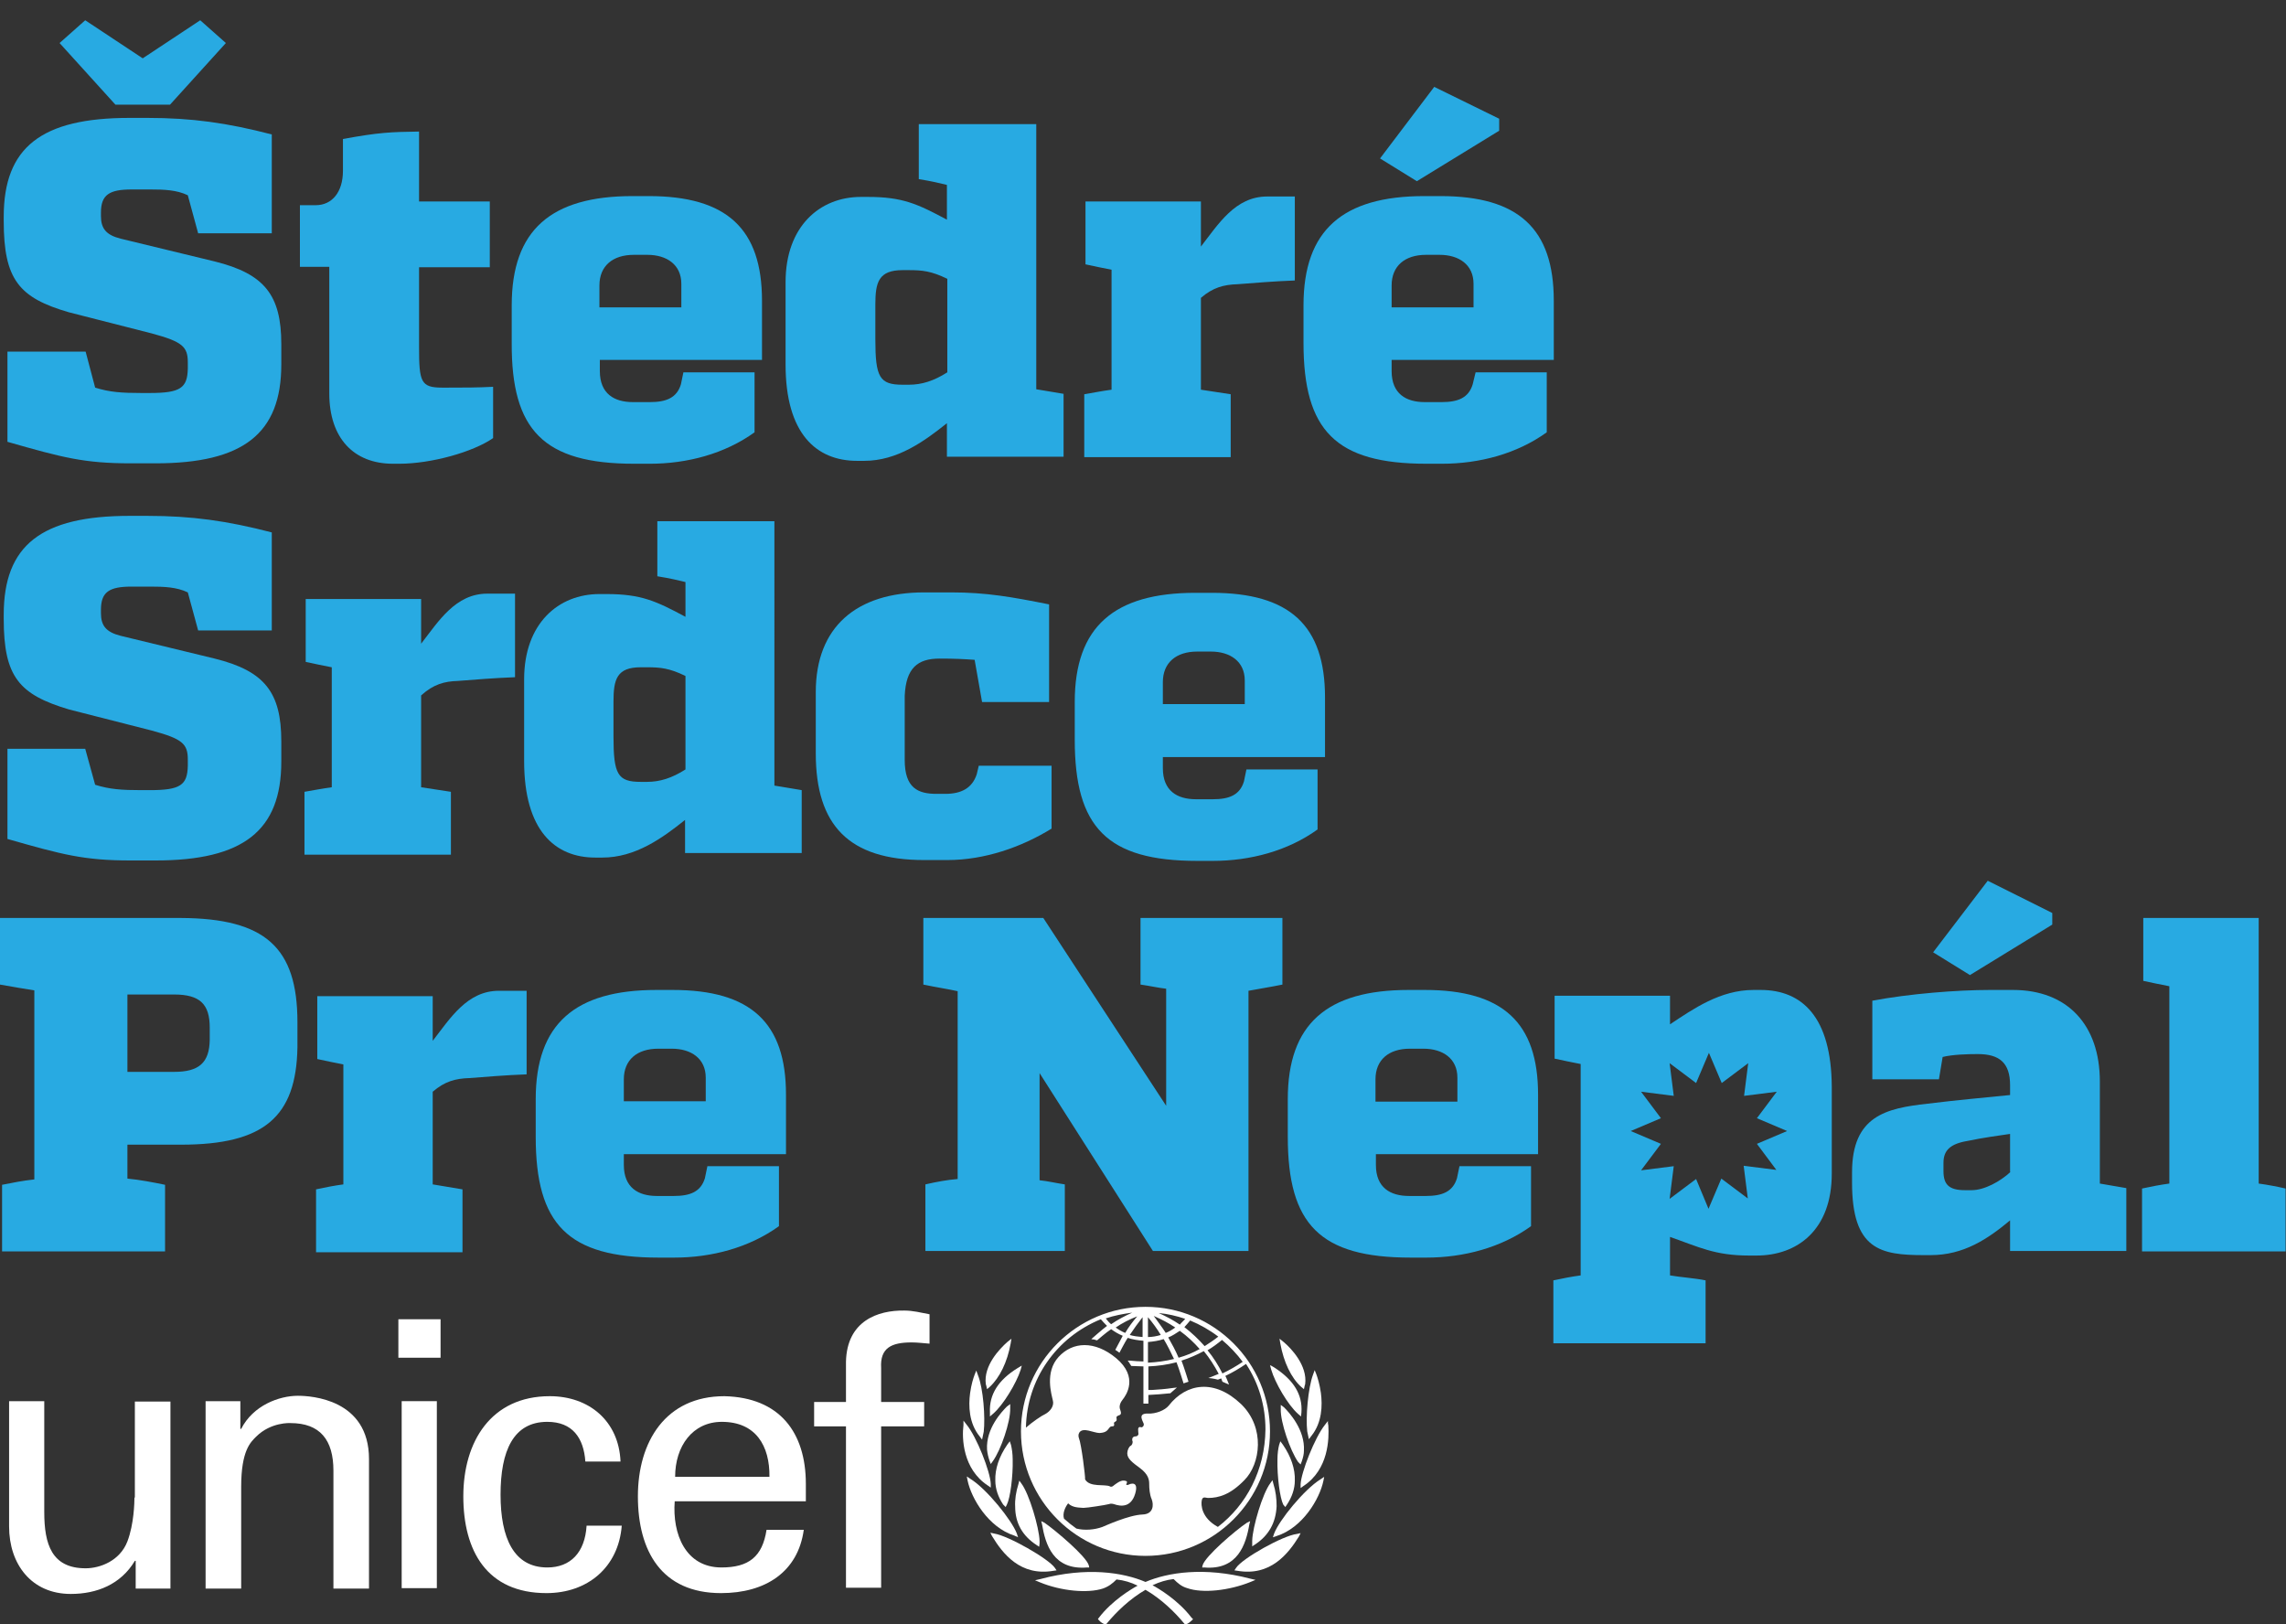 <?xml version="1.0" encoding="utf-8"?>
<!-- Generator: Adobe Illustrator 17.1.0, SVG Export Plug-In . SVG Version: 6.00 Build 0)  -->
<!DOCTYPE svg PUBLIC "-//W3C//DTD SVG 1.1//EN" "http://www.w3.org/Graphics/SVG/1.1/DTD/svg11.dtd">
<svg version="1.1" id="Layer_1" xmlns="http://www.w3.org/2000/svg" xmlns:xlink="http://www.w3.org/1999/xlink" x="0px" y="0px"
	 viewBox="0 0 552.6 392.6" enable-background="new 0 0 552.6 392.6" xml:space="preserve">
<rect x="0" y="0" width="552.6" height="392.6" fill="#333333" stroke="none"/>
<rect x="-145.2" y="-98" display="none" width="841.9" height="595.3"/>
<g>
	<path fill="#FFFFFF" d="M247,330.1l-0.5,0.3l-0.5,0.3c-4.7,2.9-6.9,6.4-6.7,10.7l0,1l0.7-0.6c2.5-2.1,5.7-7.5,6.7-10.6L247,330.1z"
		/>
	<path fill="#FFFFFF" d="M243.1,364.3l0.3-0.6c0.8-1.6,1.5-6.8,1.4-10.9c0-1.4-0.2-2.6-0.4-3.5l-0.3-0.9l-0.3,0.4l-0.3,0.4
		c-2,2.9-3,5.9-2.9,8.7c0,2,0.7,4,1.9,5.8L243.1,364.3z"/>
	<path fill="#FFFFFF" d="M250.6,373.5l0.6,0.4l0.1-0.8c0,0,0-0.6,0-0.6c-0.1-3.2-2.5-11.4-4.4-13.9l-0.5-0.7l-0.1,0.4l-0.1,0.4
		c-0.6,1.9-0.9,3.8-0.8,5.5C245.4,368.2,247.2,371.3,250.6,373.5z"/>
	<path fill="#FFFFFF" d="M239.2,353.1l0.3,0.8l0.5-0.7c1.9-2.6,4.3-9.5,4.2-12.8l0-1l-0.4,0.3l-0.4,0.3c-1.2,1.2-5.1,5.3-4.8,10.4
		C238.7,351.4,238.9,352.2,239.2,353.1z"/>
	<path fill="#FFFFFF" d="M310.7,364.3l0.4-0.6c1.2-1.8,1.9-3.8,1.9-5.8c0.1-2.8-0.9-5.8-2.9-8.7l-0.3-0.4l-0.3-0.4l-0.3,0.9
		c-0.2,0.8-0.4,2-0.4,3.5c-0.1,4.1,0.6,9.3,1.4,10.9L310.7,364.3z"/>
	<path fill="#FFFFFF" d="M314.4,354l0.3-0.8c0.3-0.9,0.5-1.7,0.5-2.5c0.3-5.1-3.6-9.3-4.8-10.5l-0.4-0.3l-0.4-0.3l0,1
		c-0.1,3.2,2.3,10.1,4.2,12.8L314.4,354z"/>
	<path fill="#FFFFFF" d="M313.8,341.8l0.7,0.6l0.1-1c0.3-4.3-1.9-7.8-6.5-10.8l-0.5-0.3L307,330l0.3,1.1
		C308.2,334.2,311.3,339.6,313.8,341.8z"/>
	<path fill="#FFFFFF" d="M302.7,373.8l0.6-0.4c3.4-2.2,5.1-5.3,5.3-9.3c0-1.8-0.2-3.6-0.8-5.5l-0.1-0.4l-0.1-0.4l-0.5,0.7
		c-1.9,2.5-4.3,10.6-4.4,13.9c0,0,0,0.6,0,0.6L302.7,373.8z"/>
	<path fill="#FFFFFF" d="M252.5,368.1l-0.8-0.4l0.1,0.4l0.1,0.4c0.8,4.8,2.7,11.1,10.9,10.4l0.5,0l-0.1-0.5
		C262.6,376.2,255.1,369.9,252.5,368.1z"/>
	<path fill="#FFFFFF" d="M276.9,315.9c-16.6,0-30.1,13.5-30.1,30.1c0,16.6,13.5,30.1,30.1,30.1c16.6,0,30.1-13.5,30.1-30.1
		C307,329.4,293.5,315.9,276.9,315.9z M300.4,329.2c-1.5,1-3.2,2-4.9,2.8c-1-2-2.2-3.9-3.6-5.6c1.2-0.7,2.4-1.6,3.5-2.5
		C297.3,325.5,299,327.3,300.4,329.2z M287.7,319.2c2.4,1,4.7,2.3,6.8,3.9c-1,0.8-2.2,1.6-3.3,2.3c-1.5-1.7-3.1-3.2-4.9-4.6
		C286.7,320.4,287.2,319.8,287.7,319.2z M290,326.1c-1.6,0.9-3.3,1.6-5.1,2.1c-0.7-1.7-1.6-3.3-2.5-4.9c1-0.4,1.9-1,2.8-1.6
		C287,323,288.6,324.5,290,326.1z M286.5,318.8c-0.4,0.5-0.9,0.9-1.3,1.4c-1.6-1.1-3.3-2-5.1-2.8
		C282.3,317.6,284.4,318.1,286.5,318.8z M284.1,320.9c-0.7,0.5-1.5,1-2.3,1.3c-0.9-1.4-1.9-2.7-2.9-4.1
		C280.7,318.9,282.5,319.8,284.1,320.9z M277.5,318.4c1.1,1.3,2.2,2.8,3.1,4.3c-1,0.3-2.1,0.5-3.1,0.5V318.4z M277.5,324.4
		c1.3-0.1,2.6-0.3,3.8-0.7c0.9,1.5,1.7,3.1,2.5,4.8c-2,0.5-4.2,0.8-6.3,0.9V324.4z M276.2,318.4v4.8c-1.1-0.1-2.1-0.2-3.1-0.5
		C274.1,321.2,275.1,319.8,276.2,318.4z M272,322.2c-0.8-0.3-1.6-0.8-2.3-1.3c1.6-1.1,3.4-2,5.2-2.7
		C273.8,319.5,272.8,320.8,272,322.2z M273.7,317.3c-1.8,0.8-3.5,1.7-5.1,2.8c-0.5-0.4-0.9-0.9-1.3-1.4
		C269.3,318,271.5,317.6,273.7,317.3z M294.4,369.1c-4-2.2-4.1-5.3-3.9-6.4c0.2-1.1,1-0.6,1.5-0.6c2.6,0,5.4-0.8,8.8-4.3
		c3.9-3.9,5.1-12.7-0.8-18.4c-6.4-6.1-13.2-5.1-17.5,0.4c-0.9,1.1-3.1,2-5,1.9c-2.8-0.1-1,2.1-1,2.6c0,0.5-0.4,0.8-0.7,0.7
		c-1-0.3-0.6,1.1-0.6,1.6c0,0.4-0.4,0.6-0.6,0.6c-1.2,0-0.9,1.1-0.8,1.3c0,0.3-0.1,0.8-0.5,1c-0.4,0.2-0.8,1.1-0.8,1.8
		c0,1.3,1.2,2.2,3.1,3.6c2,1.5,2.2,2.8,2.2,3.8c0,1,0.1,2.6,0.6,3.7c0.5,1.3,0.5,3.6-2.2,3.7c-3.3,0.1-9.2,2.8-9.7,3
		c-1.9,0.7-4.3,0.9-6.3,0.4c-1-0.7-2-1.5-3-2.4c-0.4-1.3,0.3-2.8,1-3.7c1.1,1.1,2.7,1,3.7,1.1c0.9,0,5.4-0.7,6.1-0.9
		c0.6-0.2,0.9-0.1,1.3,0c1.7,0.6,4.1,0.8,5.1-2.5c1-3.3-1.3-2.4-1.6-2.2c-0.3,0.1-0.7,0.1-0.5-0.2c0.4-0.8-0.2-0.7-0.6-0.8
		c-0.9-0.1-2.1,0.9-2.5,1.2c-0.4,0.4-0.8,0.3-0.9,0.2c-1.2-0.6-4.9,0.3-6-1.7c0.1-0.5-0.9-8.6-1.5-10c-0.1-0.3-0.2-0.8,0.1-1.3
		c0.9-1.4,3.5,0.1,4.9,0.1c1.7-0.1,1.9-0.7,2.4-1.3c0.4-0.5,0.8-0.2,1-0.4c0.3-0.2,0-0.6,0.1-0.8c0.1-0.2,0.2-0.1,0.5-0.4
		c0.3-0.2,0-0.8,0.1-1c0.4-0.6,1.5-0.1,0.9-1.7c-0.4-0.9,0.1-1.9,0.6-2.5c0.8-1,3.9-5.4-1.6-10c-5.2-4.3-10.5-4-13.9-0.3
		c-3.4,3.7-1.7,9.1-1.4,10.5c0.4,1.4-0.7,2.7-1.8,3.3c-0.9,0.4-3.1,1.9-4.7,3.3c0.2-11.6,7.3-21.8,18.1-26.2c0.5,0.6,1,1.1,1.5,1.6
		c-1.2,0.9-3.8,3.2-3.8,3.2s0.4,0.1,0.7,0.1c0.2,0.1,0.7,0.2,0.7,0.2s2.3-2,3.4-2.7c0.8,0.6,1.8,1.2,2.8,1.6
		c-0.5,0.9-1.8,3.4-1.8,3.4s0.3,0.2,0.6,0.4c0.3,0.2,0.4,0.3,0.4,0.3s1.4-2.7,2-3.6c1.2,0.4,2.5,0.6,3.8,0.7v5
		c-0.7,0-2.5-0.1-3.3-0.2l-0.5,0l0.3,0.4c0.2,0.3,0.4,0.6,0.5,0.8l0.1,0.1l0.1,0c0.5,0,2.2,0.1,2.8,0.1v9h1.2v-2.1
		c1.8-0.1,3.4-0.2,5.2-0.4l0.1,0l1.6-1.4l-0.9,0.1c-2,0.3-3.7,0.4-5.2,0.5c0,0-0.5,0-0.8,0v-5.7c2.3-0.1,4.5-0.4,6.8-1
		c0.6,1.5,1.7,5.1,1.7,5.1l1.2-0.4c0,0-1.1-3.6-1.7-5.1c1.9-0.6,3.7-1.4,5.4-2.3c1.4,1.7,2.6,3.6,3.6,5.5c-0.9,0.4-2.5,1-2.5,1
		c1.3,0.1,2.3,0.4,2.3,0.4s0.5-0.2,0.8-0.3c0.1,0.3,0.3,0.8,0.3,0.8l1.6,0.7l-0.2-0.5c0,0-0.5-1.3-0.7-1.6c1.7-0.8,3.4-1.8,5-2.9
		c3.1,4.7,4.7,10.2,4.7,15.8C305.8,355.4,301.3,363.8,294.4,369.1z"/>
	<path fill="#28AAE2" d="M297.5,95.3l-7.2-1.1V72c2.9-2.5,5.5-3.2,8.9-3.3c3.9-0.3,8.6-0.7,13.8-0.9V47.5h-6.7
		c-7.7,0-11.8,6.7-16,12.1V48.7h-27.9v15.2c2.2,0.5,4.3,0.9,6.3,1.3v29c-2.2,0.3-4.3,0.7-6.6,1.1v15.2h35.4V95.3z"/>
	<path fill="#28AAE2" d="M289.4,208.1h3.8c9,0,18.1-2.4,25.3-7.6V186h-17.2l-0.6,2.9c-1,3.3-3.6,4.3-7.5,4.3h-4.1c-4.5,0-8-2-8-7.5
		V183h39.2v-14.4c0-17.4-8.5-25.3-27.4-25.3H289c-19.7,0-29.2,8.2-29.2,26.4v9.1C259.8,200,267.6,208.1,289.4,208.1z M281.1,164.9
		c0-4.7,3.2-7.4,8.3-7.4h3.3c4.7,0,8.2,2.4,8.2,7v5.7h-19.8V164.9z"/>
	<polygon fill="#28AAE2" points="362.4,31.6 362.4,28.7 346.7,21 333.6,38.3 342.5,43.8 	"/>
	<polygon fill="#28AAE2" points="496.1,223.5 496.1,220.7 480.5,212.9 467.3,230.2 476.2,235.7 	"/>
	<path fill="#FFFFFF" d="M290.7,378.4l-0.1,0.5l0.5,0c8.1,0.7,10.1-5.6,10.9-10.4l0.1-0.4l0.1-0.4l-0.8,0.4
		C298.7,369.9,291.3,376.2,290.7,378.4z"/>
	<path fill="#FFFFFF" d="M235.8,331.8l-0.2,0.5c-0.3,0.8-0.8,2.3-1.1,4.5c-0.4,3-0.3,7.2,2.3,10.4c0,0,0.3,0.4,0.3,0.4l0.3,0.4
		l0.4-1.9c0.4-3.4-0.1-10.5-1.4-13.7l-0.4-1.1L235.8,331.8z"/>
	<path fill="#28AAE2" d="M227.1,159.2c3.6,0,5.7,0.1,8.5,0.3l1.8,10.2h16.2v-23.6c-9-1.8-15.2-2.9-23.6-2.9h-6.6
		c-16.3,0-26.2,8.3-26.2,24.1v14.8c0,17.4,8,25.8,26.2,25.8h5.6c9,0,17.9-3.1,25.2-7.6v-15.2h-17.6l-0.5,2.1
		c-1.1,3.3-3.7,4.7-7.6,4.7h-2.1c-4.5,0-7.7-1.4-7.7-8.2v-15.5C219,161.5,221.8,159.2,227.1,159.2z"/>
	<path fill="#28AAE2" d="M257.4,286.3c-2.1-0.3-4.1-0.8-6.1-1v-25.9l27.4,43h23.1v-62.9c2.6-0.5,5.3-0.9,8.2-1.5v-16.1h-34.3V238
		c2.2,0.3,4.3,0.8,6.2,1v28.3l-29.7-45.4h-29V238c3.3,0.7,6.1,1.1,8.3,1.6v45.4c-2.5,0.2-5.2,0.7-7.8,1.3v16.1h33.7V286.3z"/>
	<path fill="#FFFFFF" d="M315.4,334.9c0,0,0.1-0.3,0.1-0.3c0.6-4.5-3.4-8.7-5.2-10.2l-0.5-0.4l-0.5-0.4l0.2,1.2
		c0.8,4.4,2.6,8.3,5.1,10.5l0.6,0.5L315.4,334.9z"/>
	<path fill="#FFFFFF" d="M238.4,334.9l0.2,0.9l0.6-0.5c2.5-2.3,4.3-6.1,5.1-10.5l0.2-1.2l-0.5,0.4l-0.5,0.4
		c-1.8,1.6-5.8,5.7-5.2,10.2C238.3,334.6,238.4,334.9,238.4,334.9z"/>
	<path fill="#FFFFFF" d="M246.1,371.6l-0.3-0.9c-1.2-3.2-7.3-10.8-11.2-13.2l-0.9-0.6l0.1,0.5l0.1,0.5c0.9,4.3,5,11.3,11.3,13.3
		L246.1,371.6z"/>
	<path fill="#FFFFFF" d="M254.7,379.7l0.7-0.1L255,379c-1.5-2.2-11.3-7.8-14.7-8.3l-0.9-0.2l0.2,0.4l0.2,0.4
		C242.4,375.6,246.7,381.1,254.7,379.7z"/>
	<path fill="#FFFFFF" d="M276.9,382.4c-5.4-2.3-14.2-3.7-25.4-0.7l-1.3,0.3l1.2,0.5c5.1,2.1,11.5,2.7,15.2,1.5
		c1.4-0.5,2.3-1.2,3.3-2.2c1.8,0.2,3.5,0.7,5.1,1.5c-1.5,0.8-6.2,3.6-9.4,7.8l-0.2,0.3l0.3,0.3c0.2,0.3,0.9,0.8,1.3,0.9l0.3,0.1
		l0.2-0.2c2.3-2.8,5.6-6,9.4-8.2c3.8,2.2,7.1,5.4,9.4,8.2l0.2,0.2l0.3-0.1c0.4-0.1,1-0.6,1.3-0.9l0.3-0.3L288,391
		c-3.2-4.2-7.9-7-9.4-7.8c1.7-0.8,3.4-1.3,5.1-1.5c1,1,1.9,1.8,3.3,2.2c3.7,1.3,10.1,0.6,15.3-1.5l1.2-0.5l-1.3-0.3
		C291.1,378.7,282.3,380.1,276.9,382.4z"/>
	<path fill="#FFFFFF" d="M298.8,379l-0.4,0.6l0.7,0.1c8,1.4,12.3-4.1,14.9-8.3l0.2-0.4l0.2-0.4l-0.9,0.2
		C310.1,371.2,300.3,376.7,298.8,379z"/>
	<path fill="#FFFFFF" d="M204.5,329.2v9.7h-7.7v5.9h7.7v39h8.5v-39h10.4v-5.9H213v-8.2c-0.3-4.9,2.5-6.2,7.4-6.2
		c1.4,0,2.9,0.2,4.3,0.3v-7.1c-2.1-0.4-4-0.9-6.1-0.9C212.2,316.7,204.7,319.3,204.5,329.2z"/>
	<path fill="#FFFFFF" d="M238.8,359.1l0.7,0.5l0-0.9c-0.1-2.9-3.4-11.4-5.9-14.4l-0.7-0.9l0,0.5l0,0.6
		C232.5,347.6,232.7,355.1,238.8,359.1z"/>
	<path fill="#FFFFFF" d="M175.1,337.5c-14.2,0-20.9,11-20.9,24.2c0,13.2,5.7,23.4,20.1,23.4c10.7,0,18.6-5.1,20-15.3h-9
		c-1,6.5-4.3,9.1-10.9,9.1c-8.7,0-11.9-8.1-11.3-16h31.7v-4.2C194.8,346.3,188.5,337.8,175.1,337.5z M163.2,357
		c0-7.4,4.2-13.3,11.3-13.3c8.2,0,11.6,5.8,11.5,13.3H163.2z"/>
	<path fill="#FFFFFF" d="M308,370.7l-0.3,0.9l0.9-0.3c6.3-2,10.4-9,11.3-13.3l0.1-0.5l0.1-0.5l-0.9,0.6
		C315.3,360,309.2,367.5,308,370.7z"/>
	<path fill="#28AAE2" d="M208.9,111.4c8,0,14.5-4.7,20-9.1v8.1h28.2V95.2l-6.6-1.1V30h-28.4v13.3c3.1,0.5,5.2,1,6.8,1.4v8.4
		c-7.1-3.8-10.7-5.5-19.1-5.5h-1.7c-9.9,0-18.2,7.1-18.2,20.6v19.9c0,16.7,7.4,23.3,17.3,23.3H208.9z M211.6,73.6
		c0-5.4,0.8-8.3,6.6-8.3h1.5c3.2,0,5.4,0.2,9.3,2.1V90c-3.3,2.1-6.2,3-9.3,3h-1.5c-5.6,0-6.6-1.8-6.6-11V73.6z"/>
	<path fill="#28AAE2" d="M507.6,261.4c0-13.6-7.8-22.1-21-22.1H481c-7.9,0-19.4,0.9-28.4,2.6v19h16.1l0.9-5.4
		c2.4-0.6,6.1-0.7,8.5-0.7c5.2,0,7.8,2.1,7.8,7.5v2.4c-7.8,0.8-11.8,1.1-20,2.1c-9.9,1.1-18.2,2.9-18.2,16.6v2.5
		c0,16.2,6.9,17.5,17.3,17.5h1.7c8,0,13.8-3.9,19.2-8.4v7.4H514v-15.2l-6.4-1.1V261.4z M486,283.3c-2.5,2.3-6.3,4.4-9.4,4.4H475
		c-3.8,0-5.2-1.3-5.2-4.6v-2c0-3,1.6-4.6,5.8-5.3c3.8-0.8,7.6-1.3,10.3-1.7V283.3z"/>
	<path fill="#28AAE2" d="M158.9,126v13.3c3.1,0.5,5.2,1,6.8,1.4v8.4c-7.1-3.8-10.7-5.5-19.1-5.5h-1.7c-9.9,0-18.2,7.1-18.2,20.6V184
		c0,16.7,7.4,23.3,17.2,23.3h1.7c8,0,14.5-4.7,20-9.1v8h28.2v-15.2l-6.6-1.1V126H158.9z M165.7,186c-3.3,2.1-6.2,3-9.3,3h-1.5
		c-5.6,0-6.6-1.8-6.6-11v-8.4c0-5.4,0.8-8.3,6.6-8.3h1.5c3.2,0,5.4,0.2,9.3,2.1V186z"/>
	<path fill="#28AAE2" d="M546,286.1v-64.2h-27.9v15.2c2.2,0.5,4.3,0.9,6.3,1.3v47.7c-2.2,0.3-4.3,0.7-6.6,1.2v15.2h34.7v-15.2
		C550.3,286.8,548.2,286.4,546,286.1z"/>
	<path fill="#28AAE2" d="M344.4,239.3h-3.9c-19.7,0-29.2,8.2-29.2,26.4v9.1c0,21.2,7.8,29.2,29.7,29.2h3.8c9,0,18.1-2.4,25.3-7.6
		v-14.5h-17.3l-0.6,2.9c-1,3.3-3.6,4.3-7.5,4.3h-4.1c-4.5,0-8-2-8-7.5V279h39.2v-14.4C371.8,247.2,363.3,239.3,344.4,239.3z
		 M352.3,266.3h-19.8v-5.4c0-4.7,3.2-7.4,8.3-7.4h3.3c4.7,0,8.2,2.4,8.2,7V266.3z"/>
	<path fill="#FFFFFF" d="M316.7,347.5c0,0,0.3-0.4,0.3-0.4c2.6-3.2,2.7-7.4,2.3-10.4c-0.3-2.1-0.8-3.7-1.1-4.5l-0.2-0.5l-0.2-0.5
		l-0.4,1.1c-1.2,3.2-1.8,10.3-1.4,13.7l0.4,1.9L316.7,347.5z"/>
	<path fill="#FFFFFF" d="M321,344l0-0.5l-0.7,0.9c-2.5,3.1-5.8,11.6-5.9,14.4l0,0.9l0.7-0.5c6.1-4,6.2-11.5,6-14.6L321,344z"/>
	<path fill="#28AAE2" d="M356,92.9c-1,3.3-3.6,4.3-7.5,4.3h-4.1c-4.5,0-8-2-8-7.5V87h39.2V72.7c0-17.4-8.5-25.3-27.4-25.3h-3.9
		c-19.7,0-29.2,8.2-29.2,26.4v9.1c0,21.2,7.8,29.2,29.7,29.2h3.8c9,0,18.1-2.4,25.3-7.6V90h-17.2L356,92.9z M336.4,69
		c0-4.7,3.2-7.4,8.3-7.4h3.3c4.7,0,8.2,2.4,8.2,7v5.7h-19.8V69z"/>
	<path fill="#28AAE2" d="M425.6,239.3h-1.7c-8.1,0-14.6,4.6-20.2,8.3v-6.9h-27.9v15.2c2.2,0.5,4.3,0.9,6.3,1.3v51.1
		c-2.2,0.3-4.3,0.7-6.6,1.2v15.2h36.8v-15.2c-2.3-0.5-6.4-0.8-8.6-1.2v-9.3c6.9,2.4,10.8,4.5,19.1,4.5h1.8c9.9,0,18.2-6.2,18.2-19.8
		v-21C442.7,245.8,435.6,239.3,425.6,239.3z M429.4,282.8l-7.9-1l1,7.9l-6.4-4.8c0,0,0,0,0,0l-3.1,7.3L410,285l0,0l-6.4,4.8l1-7.9
		l-7.9,1l4.8-6.4c0,0,0,0,0,0l-7.3-3.1l7.3-3.1c0,0,0,0,0,0l-4.8-6.4l7.9,1l-1-7.9l6.4,4.8l0,0l3.1-7.3l3.1,7.3c0,0,0,0,0,0l6.4-4.8
		l-1,7.9l7.9-1l-4.8,6.4c0,0,0,0,0,0l7.3,3.1l-7.3,3.1v0L429.4,282.8z"/>
	<path fill="#28AAE2" d="M79.6,95.1c0,10.8,5.9,17,15.4,17h1.5c7.7,0,17.8-2.8,22.7-6.2V93.5c-3.8,0.2-7.2,0.2-11,0.2h-1.3
		c-5.2,0-5.6-1.4-5.6-9.8V64.6h17.1V48.7h-17.1V31.8c-6.9,0.1-9.7,0.2-18.4,1.8v7.7c0,5.1-2.6,8.3-6.6,8.3h-3.8v14.9h7.1V95.1z"/>
	<polygon fill="#28AAE2" points="41.1,25.3 54.6,10.4 48.4,4.9 34.5,14.1 20.6,4.9 14.4,10.4 27.9,25.3 	"/>
	<path fill="#28AAE2" d="M16.7,75.5l20,5.1c7.4,2,8.7,3.2,8.7,7v1.5c-0.1,4.7-1.8,5.9-9.2,5.9h-2c-4.8,0-7.7-0.2-11.2-1.3L20.7,85
		H1.8v21.8c13.3,3.8,18.5,5.2,29.8,5.2h6c21.2,0,30.4-7.2,30.4-23.9v-4.9c0-11.8-4-17-16.1-20l-22.7-5.5c-3.6-0.9-4.8-2.5-4.8-5.5
		v-0.8c0-4.3,2-5.6,7.4-5.6h4.6c3.2,0,6.3,0.1,9,1.4l2.5,9.2h17.8V32.5c-10.8-2.8-19.3-4-30.1-4h-4.3C10,28.5,0.9,35.6,0.9,52.4v1
		C0.9,67.6,4.6,72,16.7,75.5z"/>
	<path fill="#28AAE2" d="M16.7,171.5l20,5.1c7.4,2,8.7,3.2,8.7,7v1.5c-0.1,4.7-1.8,5.9-9.2,5.9h-2c-4.8,0-7.7-0.2-11.2-1.3l-2.4-8.7
		H1.8v21.8c13.3,3.8,18.5,5.2,29.8,5.2h6c21.2,0,30.4-7.2,30.4-23.9v-4.9c0-11.8-4-17-16.1-20l-22.7-5.5c-3.6-0.9-4.8-2.5-4.8-5.5
		v-0.8c0-4.3,2-5.6,7.4-5.6h4.6c3.2,0,6.3,0.1,9,1.4l2.5,9.2h17.8v-23.7c-10.8-2.8-19.3-4-30.1-4h-4.3c-21.3,0-30.4,7.1-30.4,23.9v1
		C0.9,163.6,4.6,167.9,16.7,171.5z"/>
	<path fill="#28AAE2" d="M110.7,164.6c3.9-0.3,8.6-0.7,13.8-0.9v-20.2h-6.7c-7.7,0-11.8,6.7-16,12.1v-10.8H73.9v15.2
		c2.2,0.5,4.3,0.9,6.3,1.3v29c-2.2,0.3-4.3,0.7-6.6,1.1v15.2h35.4v-15.2l-7.2-1.1v-22.2C104.8,165.4,107.4,164.7,110.7,164.6z"/>
	<path fill="#28AAE2" d="M190,279v-14.4c0-17.4-8.5-25.3-27.4-25.3h-3.9c-19.7,0-29.2,8.2-29.2,26.4v9.1c0,21.2,7.8,29.2,29.7,29.2
		h3.8c9,0,18.1-2.4,25.3-7.6v-14.5H171l-0.6,2.9c-1,3.3-3.6,4.3-7.5,4.3h-4.1c-4.5,0-8-2-8-7.5V279H190z M150.8,260.9
		c0-4.7,3.2-7.4,8.3-7.4h3.3c4.7,0,8.2,2.4,8.2,7v5.7h-19.8V260.9z"/>
	<path fill="#28AAE2" d="M153.3,112.1h3.8c9,0,18.1-2.4,25.3-7.6V90h-17.2l-0.6,2.9c-1,3.3-3.6,4.3-7.5,4.3h-4.1c-4.5,0-8-2-8-7.5
		V87h39.2V72.7c0-17.4-8.5-25.3-27.4-25.3h-3.9c-19.7,0-29.2,8.2-29.2,26.4v9.1C123.6,104,131.4,112.1,153.3,112.1z M144.9,69
		c0-4.7,3.2-7.4,8.3-7.4h3.3c4.7,0,8.2,2.4,8.2,7v5.7h-19.8V69z"/>
	<path fill="#28AAE2" d="M71.9,253.2v-6.1c0-18.1-7.8-25.1-28.2-25.2H0V238c3.2,0.6,5.9,1,8.3,1.4v45.7c-2.8,0.3-5.3,0.8-7.8,1.3
		v16.1h39.4v-16.1c-2.9-0.6-6-1.2-9.1-1.5v-8.2h13C63.8,276.7,71.6,270,71.9,253.2z M50.7,251.4c-0.1,5.5-2.6,7.7-8.6,7.7H30.8
		v-18.7h11.3c6.2,0,8.6,2.3,8.6,8V251.4z"/>
	<rect x="96.3" y="318.9" fill="#FFFFFF" width="10.2" height="9.3"/>
	<rect x="97.1" y="338.7" fill="#FFFFFF" width="8.5" height="45.2"/>
	<path fill="#28AAE2" d="M104.6,263.9c2.9-2.5,5.5-3.2,8.9-3.3c3.9-0.3,8.6-0.7,13.8-0.9v-20.2h-6.7c-7.7,0-11.8,6.7-16,12.1v-10.8
		H76.7v15.2c2.2,0.5,4.3,0.9,6.3,1.3v29c-2.2,0.3-4.3,0.7-6.6,1.2v15.2h35.4v-15.2l-7.2-1.2V263.9z"/>
	<path fill="#FFFFFF" d="M32.5,362c0,1.1-0.1,6.4-1.7,10.6c-1.8,4.7-6.6,6.5-10.1,6.5c-8.2,0-10-5.8-10-13.6v-26.8H2.2V369
		c0,9.1,5.4,16.3,14.9,16.3c6.3,0,12.1-2.3,15.5-8h0.2v6.7h8.4v-45.2h-8.6V362z"/>
	<path fill="#FFFFFF" d="M132.3,378.9c-8.1,0-11.3-7.1-11.3-17.6c0-10.6,3.1-17.6,11.3-17.6c6.1,0,8.8,3.9,9.2,9.6h8.5
		c-0.4-9.8-7.6-15.8-17.1-15.8c-14.2,0-20.9,11-20.9,24.2c0,13.2,5.7,23.4,20.1,23.4c9.9,0,17.4-6.2,18.2-16.3h-8.5
		C141.4,375.3,137.9,378.9,132.3,378.9z"/>
	<path fill="#FFFFFF" d="M72,337.4c-4.5,0-10.8,2.3-13.7,8h-0.2v-6.7h-8.4V384h8.6v-24.6c0-8.8,2.3-10.8,3.6-12.1
		c3.6-3.6,8.3-3.3,8.3-3.3c7.2,0,10.4,4.1,10.4,11.5V384h8.6v-31.3C89.2,338.2,75.2,337.4,72,337.4z"/>
</g>
</svg>
